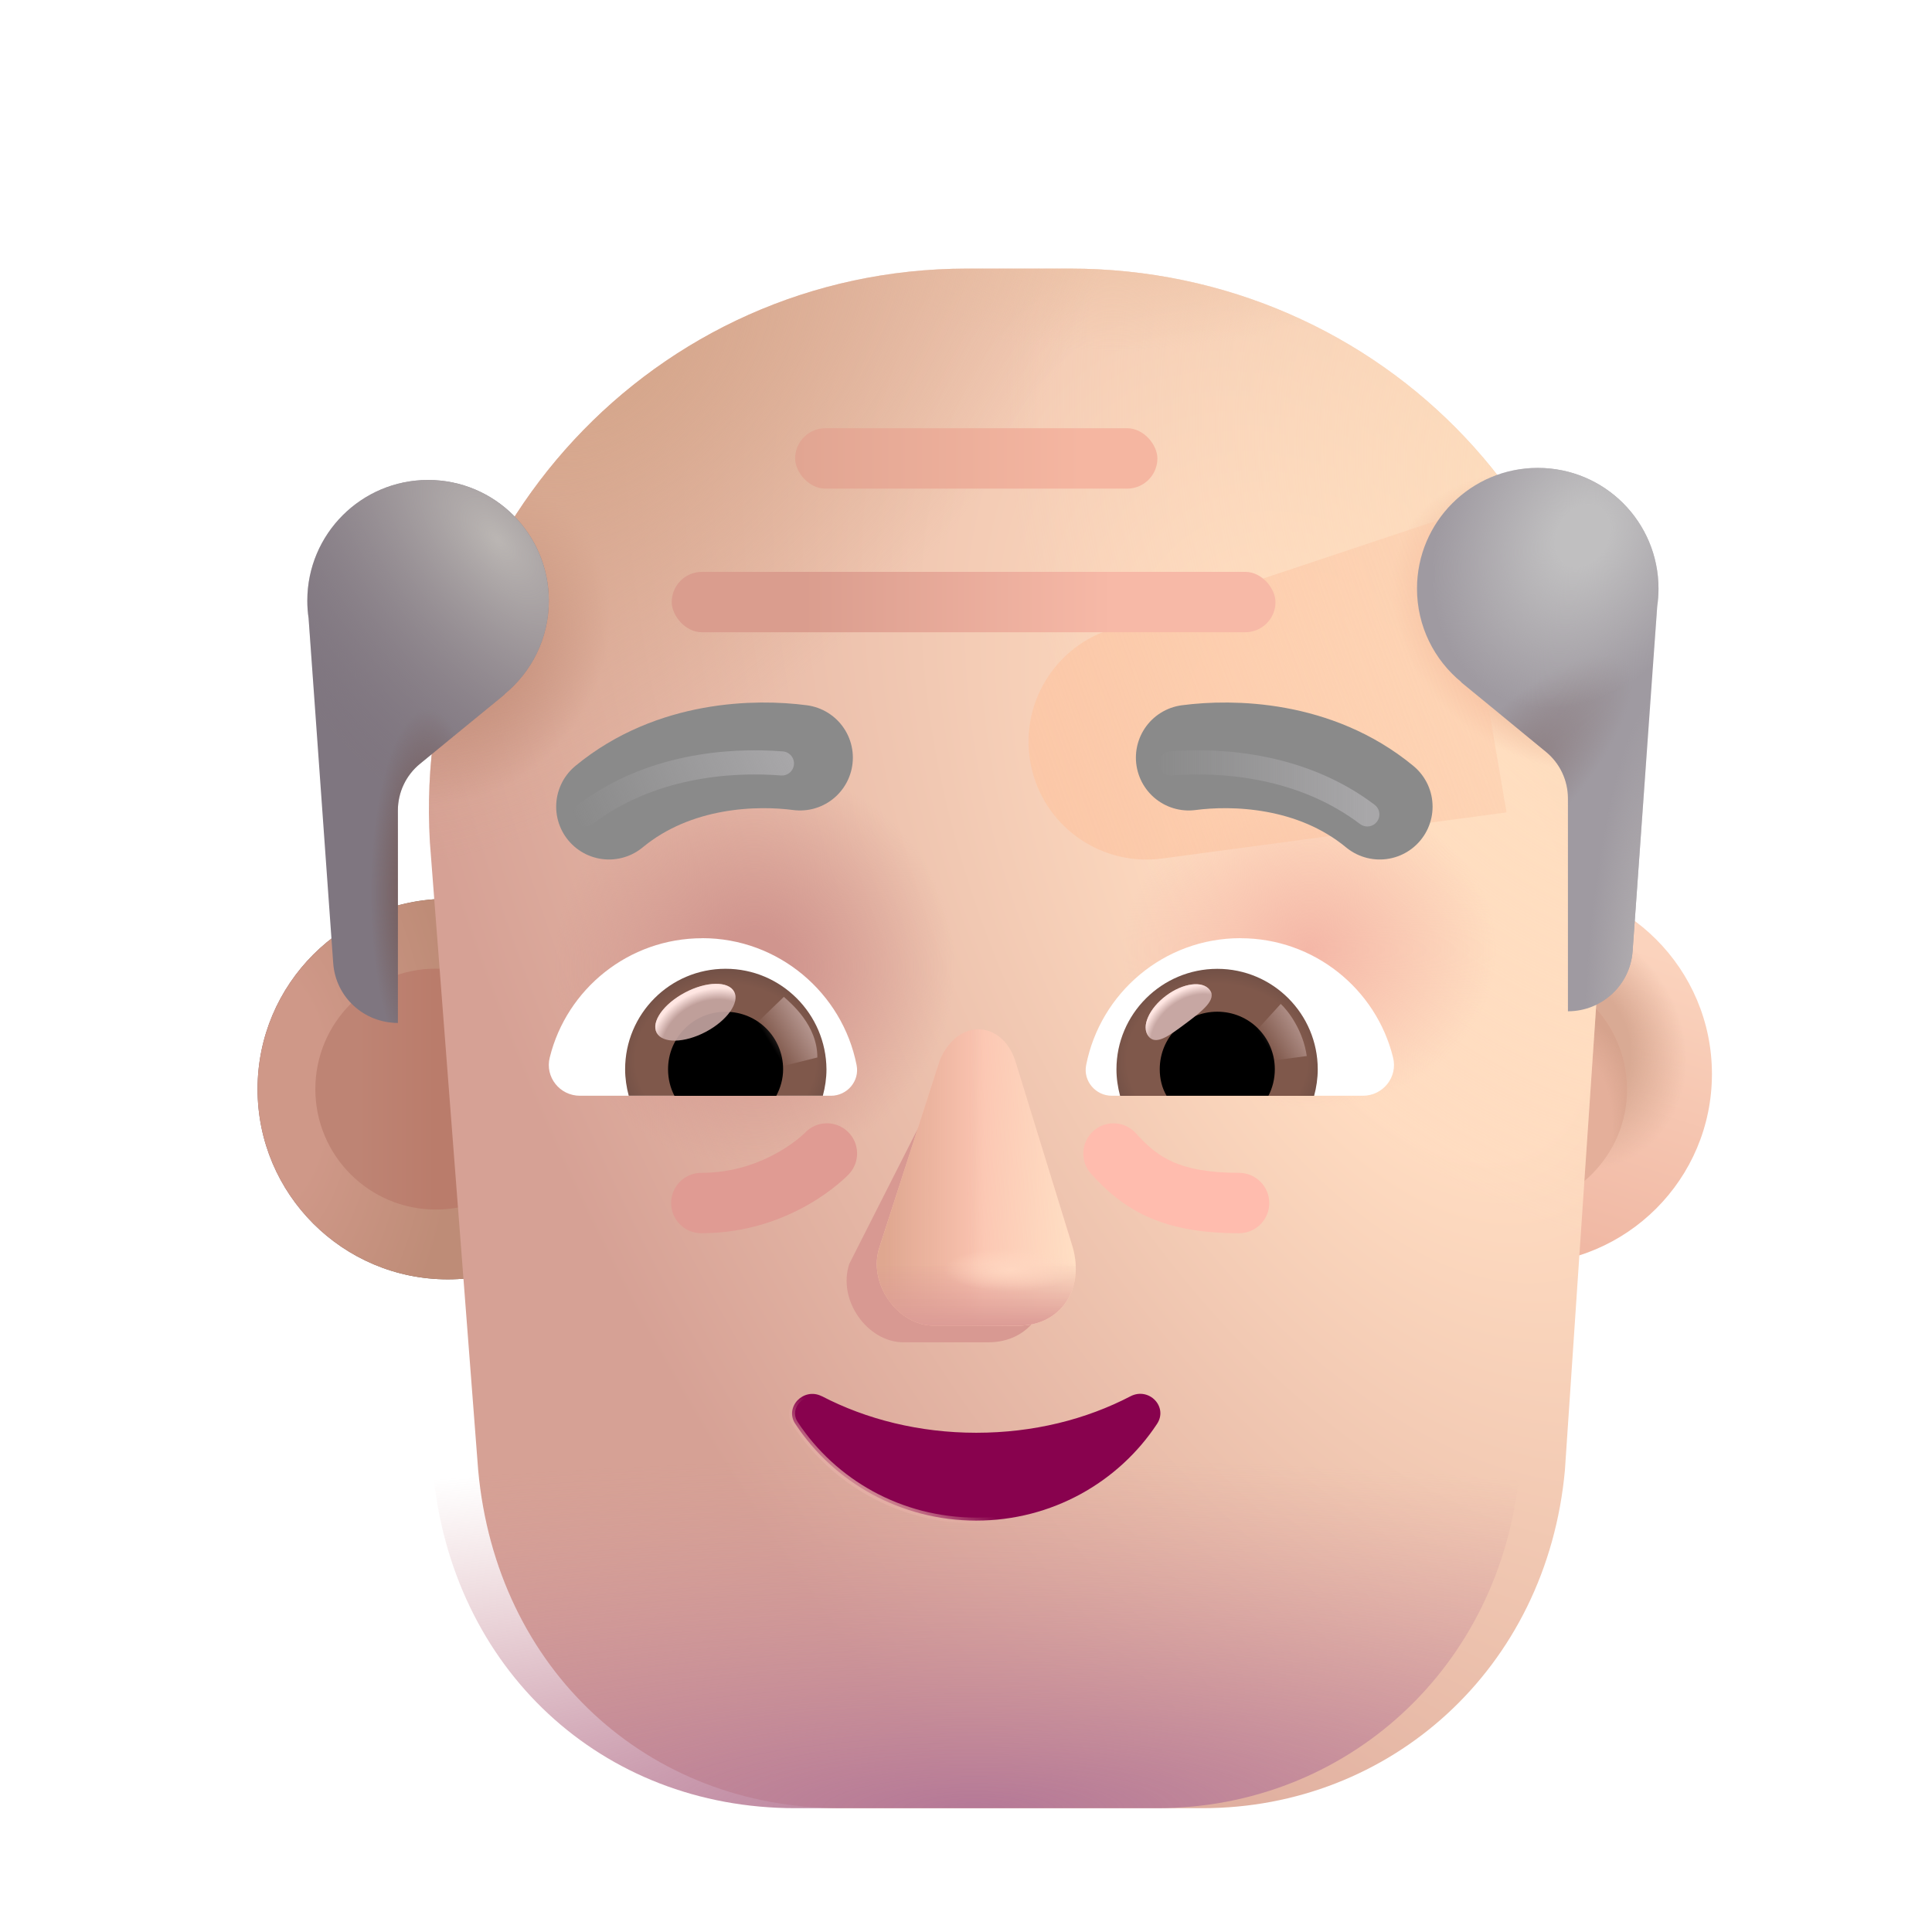 <svg fill="none" height="32" viewBox="0 0 32 32" width="32" xmlns="http://www.w3.org/2000/svg" xmlns:xlink="http://www.w3.org/1999/xlink"><filter id="a" color-interpolation-filters="sRGB" filterUnits="userSpaceOnUse" height="6.553" width="6.553" x="21.802" y="14.637"><feFlood flood-opacity="0" result="BackgroundImageFix"/><feBlend in="SourceGraphic" in2="BackgroundImageFix" mode="normal" result="shape"/><feColorMatrix in="SourceAlpha" result="hardAlpha" type="matrix" values="0 0 0 0 0 0 0 0 0 0 0 0 0 0 0 0 0 0 127 0"/><feOffset dx=".25" dy="-.25"/><feGaussianBlur stdDeviation=".25"/><feComposite in2="hardAlpha" k2="-1" k3="1" operator="arithmetic"/><feColorMatrix type="matrix" values="0 0 0 0 0.843 0 0 0 0 0.624 0 0 0 0 0.58 0 0 0 1 0"/><feBlend in2="shape" mode="normal" result="effect1_innerShadow_3987_20093"/></filter><filter id="b" color-interpolation-filters="sRGB" filterUnits="userSpaceOnUse" height="4.991" width="4.991" x="22.459" y="15.543"><feFlood flood-opacity="0" result="BackgroundImageFix"/><feBlend in="SourceGraphic" in2="BackgroundImageFix" mode="normal" result="shape"/><feGaussianBlur result="effect1_foregroundBlur_3987_20093" stdDeviation=".25"/></filter><filter id="c" color-interpolation-filters="sRGB" filterUnits="userSpaceOnUse" height="6.303" width="6.503" x="4.067" y="14.887"><feFlood flood-opacity="0" result="BackgroundImageFix"/><feBlend in="SourceGraphic" in2="BackgroundImageFix" mode="normal" result="shape"/><feColorMatrix in="SourceAlpha" result="hardAlpha" type="matrix" values="0 0 0 0 0 0 0 0 0 0 0 0 0 0 0 0 0 0 127 0"/><feOffset dx=".2"/><feGaussianBlur stdDeviation=".15"/><feComposite in2="hardAlpha" k2="-1" k3="1" operator="arithmetic"/><feColorMatrix type="matrix" values="0 0 0 0 0.62 0 0 0 0 0.471 0 0 0 0 0.408 0 0 0 1 0"/><feBlend in2="shape" mode="normal" result="effect1_innerShadow_3987_20093"/></filter><filter id="d" color-interpolation-filters="sRGB" filterUnits="userSpaceOnUse" height="6.303" width="6.503" x="4.067" y="14.887"><feFlood flood-opacity="0" result="BackgroundImageFix"/><feBlend in="SourceGraphic" in2="BackgroundImageFix" mode="normal" result="shape"/><feColorMatrix in="SourceAlpha" result="hardAlpha" type="matrix" values="0 0 0 0 0 0 0 0 0 0 0 0 0 0 0 0 0 0 127 0"/><feOffset dx=".2"/><feGaussianBlur stdDeviation=".15"/><feComposite in2="hardAlpha" k2="-1" k3="1" operator="arithmetic"/><feColorMatrix type="matrix" values="0 0 0 0 0.918 0 0 0 0 0.694 0 0 0 0 0.608 0 0 0 1 0"/><feBlend in2="shape" mode="normal" result="effect1_innerShadow_3987_20093"/></filter><filter id="e" color-interpolation-filters="sRGB" filterUnits="userSpaceOnUse" height="4.991" width="4.991" x="4.723" y="15.543"><feFlood flood-opacity="0" result="BackgroundImageFix"/><feBlend in="SourceGraphic" in2="BackgroundImageFix" mode="normal" result="shape"/><feGaussianBlur result="effect1_foregroundBlur_3987_20093" stdDeviation=".25"/></filter><filter id="f" color-interpolation-filters="sRGB" filterUnits="userSpaceOnUse" height="25.5" width="20.793" x="6.104" y="4.449"><feFlood flood-opacity="0" result="BackgroundImageFix"/><feBlend in="SourceGraphic" in2="BackgroundImageFix" mode="normal" result="shape"/><feColorMatrix in="SourceAlpha" result="hardAlpha" type="matrix" values="0 0 0 0 0 0 0 0 0 0 0 0 0 0 0 0 0 0 127 0"/><feOffset dx="1"/><feGaussianBlur stdDeviation=".75"/><feComposite in2="hardAlpha" k2="-1" k3="1" operator="arithmetic"/><feColorMatrix type="matrix" values="0 0 0 0 0.91 0 0 0 0 0.678 0 0 0 0 0.592 0 0 0 1 0"/><feBlend in2="shape" mode="normal" result="effect1_innerShadow_3987_20093"/><feColorMatrix in="SourceAlpha" result="hardAlpha" type="matrix" values="0 0 0 0 0 0 0 0 0 0 0 0 0 0 0 0 0 0 127 0"/><feOffset dx="-.25"/><feGaussianBlur stdDeviation=".375"/><feComposite in2="hardAlpha" k2="-1" k3="1" operator="arithmetic"/><feColorMatrix type="matrix" values="0 0 0 0 1 0 0 0 0 0.871 0 0 0 0 0.745 0 0 0 1 0"/><feBlend in2="effect1_innerShadow_3987_20093" mode="normal" result="effect2_innerShadow_3987_20093"/></filter><filter id="g" color-interpolation-filters="sRGB" filterUnits="userSpaceOnUse" height="9.719" width="11.918" x="15.036" y="6.519"><feFlood flood-opacity="0" result="BackgroundImageFix"/><feBlend in="SourceGraphic" in2="BackgroundImageFix" mode="normal" result="shape"/><feGaussianBlur result="effect1_foregroundBlur_3987_20093" stdDeviation="1"/></filter><filter id="h" color-interpolation-filters="sRGB" filterUnits="userSpaceOnUse" height="6.408" width="4.796" x="13.272" y="16.575"><feFlood flood-opacity="0" result="BackgroundImageFix"/><feBlend in="SourceGraphic" in2="BackgroundImageFix" mode="normal" result="shape"/><feGaussianBlur result="effect1_foregroundBlur_3987_20093" stdDeviation=".375"/></filter><filter id="i" color-interpolation-filters="sRGB" filterUnits="userSpaceOnUse" height="5.408" width="3.796" x="14.272" y="16.799"><feFlood flood-opacity="0" result="BackgroundImageFix"/><feBlend in="SourceGraphic" in2="BackgroundImageFix" mode="normal" result="shape"/><feGaussianBlur result="effect1_foregroundBlur_3987_20093" stdDeviation=".125"/></filter><filter id="j" color-interpolation-filters="sRGB" filterUnits="userSpaceOnUse" height="9.2" width="4.3" x="23.17" y="7.749"><feFlood flood-opacity="0" result="BackgroundImageFix"/><feBlend in="SourceGraphic" in2="BackgroundImageFix" mode="normal" result="shape"/><feColorMatrix in="SourceAlpha" result="hardAlpha" type="matrix" values="0 0 0 0 0 0 0 0 0 0 0 0 0 0 0 0 0 0 127 0"/><feOffset dx=".3" dy="-.2"/><feGaussianBlur stdDeviation=".25"/><feComposite in2="hardAlpha" k2="-1" k3="1" operator="arithmetic"/><feColorMatrix type="matrix" values="0 0 0 0 0.58 0 0 0 0 0.569 0 0 0 0 0.557 0 0 0 1 0"/><feBlend in2="shape" mode="normal" result="effect1_innerShadow_3987_20093"/></filter><filter id="k" color-interpolation-filters="sRGB" filterUnits="userSpaceOnUse" height="1.594" width="1.493" x="12.245" y="16.311"><feFlood flood-opacity="0" result="BackgroundImageFix"/><feBlend in="SourceGraphic" in2="BackgroundImageFix" mode="normal" result="shape"/><feGaussianBlur result="effect1_foregroundBlur_3987_20093" stdDeviation=".1"/></filter><filter id="l" color-interpolation-filters="sRGB" filterUnits="userSpaceOnUse" height="1.141" width="1.529" x="10.751" y="16.187"><feFlood flood-opacity="0" result="BackgroundImageFix"/><feBlend in="SourceGraphic" in2="BackgroundImageFix" mode="normal" result="shape"/><feGaussianBlur result="effect1_foregroundBlur_3987_20093" stdDeviation=".05"/></filter><filter id="m" color-interpolation-filters="sRGB" filterUnits="userSpaceOnUse" height="1.125" width="1.294" x="18.875" y="16.202"><feFlood flood-opacity="0" result="BackgroundImageFix"/><feBlend in="SourceGraphic" in2="BackgroundImageFix" mode="normal" result="shape"/><feGaussianBlur result="effect1_foregroundBlur_3987_20093" stdDeviation=".05"/></filter><filter id="n" color-interpolation-filters="sRGB" filterUnits="userSpaceOnUse" height="1.357" width="1.316" x="20.528" y="16.429"><feFlood flood-opacity="0" result="BackgroundImageFix"/><feBlend in="SourceGraphic" in2="BackgroundImageFix" mode="normal" result="shape"/><feGaussianBlur result="effect1_foregroundBlur_3987_20093" stdDeviation=".1"/></filter><filter id="o" color-interpolation-filters="sRGB" filterUnits="userSpaceOnUse" height="3" width="5.214" x="18.514" y="11.636"><feFlood flood-opacity="0" result="BackgroundImageFix"/><feBlend in="SourceGraphic" in2="BackgroundImageFix" mode="normal" result="shape"/><feColorMatrix in="SourceAlpha" result="hardAlpha" type="matrix" values="0 0 0 0 0 0 0 0 0 0 0 0 0 0 0 0 0 0 127 0"/><feOffset dx=".3" dy="-.4"/><feGaussianBlur stdDeviation=".3"/><feComposite in2="hardAlpha" k2="-1" k3="1" operator="arithmetic"/><feColorMatrix type="matrix" values="0 0 0 0 0.345 0 0 0 0 0.306 0 0 0 0 0.369 0 0 0 1 0"/><feBlend in2="shape" mode="normal" result="effect1_innerShadow_3987_20093"/></filter><filter id="p" color-interpolation-filters="sRGB" filterUnits="userSpaceOnUse" height="2.061" width="4.458" x="18.789" y="12.027"><feFlood flood-opacity="0" result="BackgroundImageFix"/><feBlend in="SourceGraphic" in2="BackgroundImageFix" mode="normal" result="shape"/><feGaussianBlur result="effect1_foregroundBlur_3987_20093" stdDeviation=".2"/></filter><filter id="q" color-interpolation-filters="sRGB" filterUnits="userSpaceOnUse" height="3" width="5.214" x="8.912" y="11.636"><feFlood flood-opacity="0" result="BackgroundImageFix"/><feBlend in="SourceGraphic" in2="BackgroundImageFix" mode="normal" result="shape"/><feColorMatrix in="SourceAlpha" result="hardAlpha" type="matrix" values="0 0 0 0 0 0 0 0 0 0 0 0 0 0 0 0 0 0 127 0"/><feOffset dx=".3" dy="-.4"/><feGaussianBlur stdDeviation=".3"/><feComposite in2="hardAlpha" k2="-1" k3="1" operator="arithmetic"/><feColorMatrix type="matrix" values="0 0 0 0 0.345 0 0 0 0 0.306 0 0 0 0 0.369 0 0 0 1 0"/><feBlend in2="shape" mode="normal" result="effect1_innerShadow_3987_20093"/></filter><filter id="r" color-interpolation-filters="sRGB" filterUnits="userSpaceOnUse" height="2.061" width="4.458" x="9.093" y="12.027"><feFlood flood-opacity="0" result="BackgroundImageFix"/><feBlend in="SourceGraphic" in2="BackgroundImageFix" mode="normal" result="shape"/><feGaussianBlur result="effect1_foregroundBlur_3987_20093" stdDeviation=".2"/></filter><linearGradient id="s" gradientUnits="userSpaceOnUse" x1="27.005" x2="25.459" y1="15.978" y2="20.766"><stop offset="0" stop-color="#fbd3bd"/><stop offset="1" stop-color="#f0b8a4"/></linearGradient><radialGradient id="t" cx="0" cy="0" gradientTransform="matrix(1.561 -1.136 1.297 1.781 25.656 17.538)" gradientUnits="userSpaceOnUse" r="1"><stop offset=".543" stop-color="#d9aa94"/><stop offset="1" stop-color="#d9aa94" stop-opacity="0"/></radialGradient><radialGradient id="u" cx="0" cy="0" gradientTransform="matrix(1.647 -3.029 1.773 .964 24.871 19.685)" gradientUnits="userSpaceOnUse" r="1"><stop offset=".755" stop-color="#d6a38d" stop-opacity="0"/><stop offset=".916" stop-color="#d6a38d"/></radialGradient><radialGradient id="v" cx="0" cy="0" gradientTransform="matrix(.52 .515 -.664 .67 24.954 18.038)" gradientUnits="userSpaceOnUse" r="1"><stop offset="0" stop-color="#d5a58e"/><stop offset="1" stop-color="#d5a58e" stop-opacity="0"/></radialGradient><radialGradient id="w" cx="0" cy="0" gradientTransform="matrix(3.313 0 0 5.797 4.067 18.038)" gradientUnits="userSpaceOnUse" r="1"><stop offset=".351" stop-color="#865d5f"/><stop offset="1" stop-color="#76594a"/></radialGradient><radialGradient id="x" cx="0" cy="0" gradientTransform="matrix(3.313 0 0 5.797 4.067 18.038)" gradientUnits="userSpaceOnUse" r="1"><stop offset=".351" stop-color="#cf9888"/><stop offset="1" stop-color="#be8c77"/></radialGradient><linearGradient id="y" gradientUnits="userSpaceOnUse" x1="7.218" x2="5.934" y1="18.597" y2="18.597"><stop offset="0" stop-color="#ba7c6b"/><stop offset="1" stop-color="#be8474"/></linearGradient><radialGradient id="z" cx="0" cy="0" gradientTransform="matrix(-15.062 8 -14.694 -27.665 22.404 14.949)" gradientUnits="userSpaceOnUse" r="1"><stop offset=".15" stop-color="#ffdcc1"/><stop offset=".84" stop-color="#d6a195"/></radialGradient><radialGradient id="A" cx="0" cy="0" gradientTransform="matrix(-9.279 3.625 -4.656 -11.916 26.341 8.512)" gradientUnits="userSpaceOnUse" r="1"><stop offset="0" stop-color="#ffe0bf"/><stop offset="1" stop-color="#ffe0bf" stop-opacity="0"/></radialGradient><radialGradient id="B" cx="0" cy="0" gradientTransform="matrix(0 -2.625 3.094 0 20.935 15.73)" gradientUnits="userSpaceOnUse" r="1"><stop offset="0" stop-color="#f4b7a7"/><stop offset="1" stop-color="#f4b7a7" stop-opacity="0"/></radialGradient><radialGradient id="C" cx="0" cy="0" gradientTransform="matrix(0 -3.312 3.312 0 11.75 16.012)" gradientUnits="userSpaceOnUse" r="1"><stop offset=".172" stop-color="#d0958e"/><stop offset="1" stop-color="#d0958e" stop-opacity="0"/></radialGradient><radialGradient id="D" cx="0" cy="0" gradientTransform="matrix(-2.353 -1.632 1.29 -1.86 24.971 10.296)" gradientUnits="userSpaceOnUse" r="1"><stop offset=".584" stop-color="#efb699"/><stop offset="1" stop-color="#efb699" stop-opacity="0"/></radialGradient><radialGradient id="E" cx="0" cy="0" gradientTransform="matrix(-1.731 2.285 -1.988 -1.506 6.72 10.615)" gradientUnits="userSpaceOnUse" r="1"><stop offset=".476" stop-color="#c38c7c"/><stop offset="1" stop-color="#c38c7c" stop-opacity="0"/></radialGradient><radialGradient id="F" cx="0" cy="0" gradientTransform="matrix(0 1.75 -4.635 0 17.688 4.074)" gradientUnits="userSpaceOnUse" r="1"><stop offset="0" stop-color="#eec5a9"/><stop offset="1" stop-color="#eec5a9" stop-opacity="0"/></radialGradient><radialGradient id="G" cx="0" cy="0" gradientTransform="matrix(3.976 4.257 -7.556 7.057 9.467 6.181)" gradientUnits="userSpaceOnUse" r="1"><stop offset="0" stop-color="#d5a68b"/><stop offset="1" stop-color="#d5a68b" stop-opacity="0"/></radialGradient><radialGradient id="H" cx="0" cy="0" gradientTransform="matrix(0 -5.812 26.091 0 16.125 29.949)" gradientUnits="userSpaceOnUse" r="1"><stop offset="0" stop-color="#b57997"/><stop offset="1" stop-color="#d49b9d" stop-opacity="0"/></radialGradient><linearGradient id="I" gradientUnits="userSpaceOnUse" x1="15.727" x2="30.915" y1="14.168" y2="8.73"><stop offset="0" stop-color="#fcc7a6"/><stop offset="1" stop-color="#fcc7a6" stop-opacity="0"/></linearGradient><linearGradient id="J" gradientUnits="userSpaceOnUse" x1="14.652" x2="16.3" y1="20.008" y2="20.008"><stop offset="0" stop-color="#dfa790"/><stop offset="1" stop-color="#dfa790" stop-opacity="0"/></linearGradient><linearGradient id="K" gradientUnits="userSpaceOnUse" x1="17.818" x2="16.017" y1="20.599" y2="20.574"><stop offset="0" stop-color="#ffdfc4"/><stop offset="1" stop-color="#ffdfc4" stop-opacity="0"/></linearGradient><linearGradient id="L" gradientUnits="userSpaceOnUse" x1="16.512" x2="16.512" y1="21.957" y2="20.909"><stop offset="0" stop-color="#dc9c96"/><stop offset="1" stop-color="#dc9c96" stop-opacity="0"/></linearGradient><radialGradient id="M" cx="0" cy="0" gradientTransform="matrix(0 .36 -1.111 0 16.745 21.029)" gradientUnits="userSpaceOnUse" r="1"><stop offset="0" stop-color="#ffd7c1"/><stop offset="1" stop-color="#ffd7c1" stop-opacity="0"/></radialGradient><radialGradient id="N" cx="0" cy="0" gradientTransform="matrix(-3.158 2.719 -5.218 -6.061 8.247 8.949)" gradientUnits="userSpaceOnUse" r="1"><stop offset="0" stop-color="#bbb6b3"/><stop offset="1" stop-color="#807680" stop-opacity="0"/></radialGradient><radialGradient id="O" cx="0" cy="0" gradientTransform="matrix(0 3.047 -.952 0 7.09 14.793)" gradientUnits="userSpaceOnUse" r="1"><stop offset=".237" stop-color="#735551"/><stop offset="1" stop-color="#735551" stop-opacity="0"/></radialGradient><radialGradient id="P" cx="0" cy="0" gradientTransform="matrix(1.984 -2.094 .728 .69 24.622 13.23)" gradientUnits="userSpaceOnUse" r="1"><stop offset=".231" stop-color="#8f8286"/><stop offset="1" stop-color="#8f8286" stop-opacity="0"/></radialGradient><radialGradient id="Q" cx="0" cy="0" gradientTransform="matrix(-1.469 2.625 -2.014 -1.127 25.904 9.074)" gradientUnits="userSpaceOnUse" r="1"><stop offset=".18" stop-color="#c0bfc0"/><stop offset="1" stop-color="#c0bfc0" stop-opacity="0"/></radialGradient><radialGradient id="R" cx="0" cy="0" gradientTransform="matrix(.329 -4.547 .858 .062 26.841 16.324)" gradientUnits="userSpaceOnUse" r="1"><stop offset="0" stop-color="#b1adb0"/><stop offset="1" stop-color="#b1adb0" stop-opacity="0"/></radialGradient><linearGradient id="S" gradientUnits="userSpaceOnUse" x1="14.236" x2="15.047" y1="24.898" y2="23.616"><stop offset="0" stop-color="#e5afa6"/><stop offset=".663" stop-color="#e5afa6" stop-opacity="0"/></linearGradient><linearGradient id="T" gradientUnits="userSpaceOnUse" x1="13.17" x2="17.938" y1="8.093" y2="8.093"><stop offset="0" stop-color="#e1a592"/><stop offset="1" stop-color="#f5b6a1"/></linearGradient><linearGradient id="U" gradientUnits="userSpaceOnUse" x1="13.312" x2="18.431" y1="10.472" y2="10.472"><stop offset="0" stop-color="#da9d8e"/><stop offset="1" stop-color="#f7b9a7"/></linearGradient><linearGradient id="V"><stop offset=".75" stop-color="#7f584b"/><stop offset="1" stop-color="#694b43"/><stop offset="1" stop-color="#804d49"/><stop offset="1" stop-color="#5d4139"/></linearGradient><radialGradient id="W" cx="0" cy="0" gradientTransform="matrix(0 1.684 -1.993 0 12.021 17.558)" gradientUnits="userSpaceOnUse" r="1" xlink:href="#V"/><linearGradient id="X"><stop offset="0" stop-color="#b4948d"/><stop offset="1" stop-color="#b4948d" stop-opacity="0"/></linearGradient><linearGradient id="Y" gradientUnits="userSpaceOnUse" x1="13.408" x2="12.823" xlink:href="#X" y1="17.036" y2="17.397"/><linearGradient id="Z"><stop offset=".766" stop-color="#ffe6e2" stop-opacity="0"/><stop offset=".966" stop-color="#ffe6e2"/></linearGradient><radialGradient id="aa" cx="0" cy="0" gradientTransform="matrix(-.014 -.921 1.107 -.017 11.488 17.345)" gradientUnits="userSpaceOnUse" r="1" xlink:href="#Z"/><radialGradient id="ab" cx="0" cy="0" gradientTransform="matrix(0 1.684 -1.993 0 20.158 17.558)" gradientUnits="userSpaceOnUse" r="1" xlink:href="#V"/><radialGradient id="ac" cx="0" cy="0" gradientTransform="matrix(-.432 -.557 .767 -.595 19.732 17.093)" gradientUnits="userSpaceOnUse" r="1" xlink:href="#Z"/><linearGradient id="ad" gradientUnits="userSpaceOnUse" x1="21.608" x2="21.023" xlink:href="#X" y1="17.036" y2="17.397"/><linearGradient id="ae"><stop offset="0" stop-color="#a8a7a9"/><stop offset="1" stop-color="#a8a7a9" stop-opacity="0"/></linearGradient><linearGradient id="af" gradientUnits="userSpaceOnUse" x1="22.646" x2="19.154" xlink:href="#ae" y1="13.488" y2="13.488"/><linearGradient id="ag" gradientUnits="userSpaceOnUse" x1="13.147" x2="9.693" xlink:href="#ae" y1="12.627" y2="13.97"/><g filter="url(#a)"><path d="m24.954 21.19c1.74 0 3.151-1.411 3.151-3.151 0-1.741-1.411-3.152-3.151-3.152-1.741 0-3.152 1.411-3.152 3.152 0 1.74 1.411 3.151 3.152 3.151z" fill="url(#s)"/><path d="m24.954 21.19c1.74 0 3.151-1.411 3.151-3.151 0-1.741-1.411-3.152-3.151-3.152-1.741 0-3.152 1.411-3.152 3.152 0 1.74 1.411 3.151 3.152 3.151z" fill="url(#t)"/></g><g filter="url(#b)"><path d="m24.954 20.034c1.102 0 1.995-.893 1.995-1.995 0-1.102-.893-1.995-1.995-1.995s-1.995.893-1.995 1.995c0 1.102.893 1.995 1.995 1.995z" fill="#e4af9a"/><path d="m24.954 20.034c1.102 0 1.995-.893 1.995-1.995 0-1.102-.893-1.995-1.995-1.995s-1.995.893-1.995 1.995c0 1.102.893 1.995 1.995 1.995z" fill="url(#u)"/><path d="m24.954 20.034c1.102 0 1.995-.893 1.995-1.995 0-1.102-.893-1.995-1.995-1.995s-1.995.893-1.995 1.995c0 1.102.893 1.995 1.995 1.995z" fill="url(#v)"/></g><g filter="url(#c)"><path d="m7.218 21.19c1.741 0 3.152-1.411 3.152-3.151 0-1.741-1.411-3.152-3.152-3.152-1.741 0-3.152 1.411-3.152 3.152 0 1.74 1.411 3.151 3.152 3.151z" fill="url(#w)"/></g><g filter="url(#d)"><path d="m7.218 21.19c1.741 0 3.152-1.411 3.152-3.151 0-1.741-1.411-3.152-3.152-3.152-1.741 0-3.152 1.411-3.152 3.152 0 1.74 1.411 3.151 3.152 3.151z" fill="url(#x)"/></g><g filter="url(#e)"><path d="m7.218 20.034c1.102 0 1.995-.893 1.995-1.995 0-1.102-.893-1.995-1.995-1.995-1.102 0-1.995.893-1.995 1.995 0 1.102.893 1.995 1.995 1.995z" fill="url(#y)"/></g><g filter="url(#f)"><path d="m15.27 4.449c-5.2 0-9.2 4.4-8.9 9.5l.8 10.4c.3 3.3 2.8 5.6 6 5.6h6c3.1 0 5.7-2.3 6-5.6l.7-10.4c.4-5.2-3.7-9.5-8.9-9.5z" fill="url(#z)"/><path d="m15.27 4.449c-5.2 0-9.2 4.4-8.9 9.5l.8 10.4c.3 3.3 2.8 5.6 6 5.6h6c3.1 0 5.7-2.3 6-5.6l.7-10.4c.4-5.2-3.7-9.5-8.9-9.5z" fill="url(#A)"/><path d="m15.27 4.449c-5.2 0-9.2 4.4-8.9 9.5l.8 10.4c.3 3.3 2.8 5.6 6 5.6h6c3.1 0 5.7-2.3 6-5.6l.7-10.4c.4-5.2-3.7-9.5-8.9-9.5z" fill="url(#B)"/><path d="m15.27 4.449c-5.2 0-9.2 4.4-8.9 9.5l.8 10.4c.3 3.3 2.8 5.6 6 5.6h6c3.1 0 5.7-2.3 6-5.6l.7-10.4c.4-5.2-3.7-9.5-8.9-9.5z" fill="url(#C)"/><path d="m15.27 4.449c-5.2 0-9.2 4.4-8.9 9.5l.8 10.4c.3 3.3 2.8 5.6 6 5.6h6c3.1 0 5.7-2.3 6-5.6l.7-10.4c.4-5.2-3.7-9.5-8.9-9.5z" fill="url(#D)"/><path d="m15.27 4.449c-5.2 0-9.2 4.4-8.9 9.5l.8 10.4c.3 3.3 2.8 5.6 6 5.6h6c3.1 0 5.7-2.3 6-5.6l.7-10.4c.4-5.2-3.7-9.5-8.9-9.5z" fill="url(#E)"/><path d="m15.27 4.449c-5.2 0-9.2 4.4-8.9 9.5l.8 10.4c.3 3.3 2.8 5.6 6 5.6h6c3.1 0 5.7-2.3 6-5.6l.7-10.4c.4-5.2-3.7-9.5-8.9-9.5z" fill="url(#F)"/><path d="m15.27 4.449c-5.2 0-9.2 4.4-8.9 9.5l.8 10.4c.3 3.3 2.8 5.6 6 5.6h6c3.1 0 5.7-2.3 6-5.6l.7-10.4c.4-5.2-3.7-9.5-8.9-9.5z" fill="url(#G)"/></g><path d="m15.27 4.449c-5.2 0-9.2 4.4-8.9 9.5l.8 10.4c.3 3.3 2.8 5.6 6 5.6h6c3.1 0 5.7-2.3 6-5.6l.7-10.4c.4-5.2-3.7-9.5-8.9-9.5z" fill="url(#H)"/><g filter="url(#g)"><path d="m24.11 8.519-5.739 1.913c-.977.326-1.533 1.354-1.271 2.35.251.952 1.171 1.568 2.147 1.438l5.706-.764z" fill="url(#I)"/></g><g filter="url(#h)"><path d="m15.638 17.833-1.571 3.1c-.2.6.3 1.3.9 1.3h1.4c.7 0 1.1-.6.9-1.3l-.9-3.1c-.227-.655-.429-.7-.729 0z" fill="#d89992"/></g><g filter="url(#i)"><path d="m15.567 17.557-1 3.1c-.2.6.3 1.3.9 1.3h1.4c.7 0 1.1-.6.9-1.3l-.955-3.1c-.227-.655-.945-.7-1.245 0z" fill="#fbc4b1"/><path d="m15.567 17.557-1 3.1c-.2.6.3 1.3.9 1.3h1.4c.7 0 1.1-.6.9-1.3l-.955-3.1c-.227-.655-.945-.7-1.245 0z" fill="url(#J)"/><path d="m15.567 17.557-1 3.1c-.2.6.3 1.3.9 1.3h1.4c.7 0 1.1-.6.9-1.3l-.955-3.1c-.227-.655-.945-.7-1.245 0z" fill="url(#K)"/><path d="m15.567 17.557-1 3.1c-.2.6.3 1.3.9 1.3h1.4c.7 0 1.1-.6.9-1.3l-.955-3.1c-.227-.655-.945-.7-1.245 0z" fill="url(#L)"/><path d="m15.567 17.557-1 3.1c-.2.6.3 1.3.9 1.3h1.4c.7 0 1.1-.6.9-1.3l-.955-3.1c-.227-.655-.945-.7-1.245 0z" fill="url(#M)"/></g><path d="m8.356 11.498c.448-.367.734-.924.734-1.548 0-1.105-.895-2-2-2s-2 .895-2 2c0 .098.007.194.021.288l.408 5.715c.04.562.508.99 1.071.99v-3.519c0-.3.134-.584.366-.773l1.403-1.15z" fill="#7f7680"/><path d="m8.356 11.498c.448-.367.734-.924.734-1.548 0-1.105-.895-2-2-2s-2 .895-2 2c0 .098.007.194.021.288l.408 5.715c.04.562.508.99 1.071.99v-3.519c0-.3.134-.584.366-.773l1.403-1.15z" fill="url(#N)"/><path d="m8.356 11.498c.448-.367.734-.924.734-1.548 0-1.105-.895-2-2-2s-2 .895-2 2c0 .098.007.194.021.288l.408 5.715c.04.562.508.99 1.071.99v-3.519c0-.3.134-.584.366-.773l1.403-1.15z" fill="url(#O)"/><g filter="url(#j)"><path d="m23.904 11.498c-.448-.367-.734-.924-.734-1.548 0-1.105.895-2 2-2s2 .895 2 2c0 .098-.007.194-.021.288l-.408 5.715c-.04.562-.508.997-1.071.997v-3.527c0-.3-.134-.584-.366-.773l-1.403-1.15z" fill="#9f9aa1"/><path d="m23.904 11.498c-.448-.367-.734-.924-.734-1.548 0-1.105.895-2 2-2s2 .895 2 2c0 .098-.007.194-.021.288l-.408 5.715c-.04.562-.508.997-1.071.997v-3.527c0-.3-.134-.584-.366-.773l-1.403-1.15z" fill="url(#P)"/><path d="m23.904 11.498c-.448-.367-.734-.924-.734-1.548 0-1.105.895-2 2-2s2 .895 2 2c0 .098-.007.194-.021.288l-.408 5.715c-.04.562-.508.997-1.071.997v-3.527c0-.3-.134-.584-.366-.773l-1.403-1.15z" fill="url(#Q)"/><path d="m23.904 11.498c-.448-.367-.734-.924-.734-1.548 0-1.105.895-2 2-2s2 .895 2 2c0 .098-.007.194-.021.288l-.408 5.715c-.04.562-.508.997-1.071.997v-3.527c0-.3-.134-.584-.366-.773l-1.403-1.15z" fill="url(#R)"/></g><path d="m13.61 23.125-.001-0c-.15-.076-.306-.029-.4.069-.094.099-.129.255-.034.393.633.96 1.737 1.599 2.994 1.599 1.257 0 2.36-.64 2.994-1.6.095-.142.061-.298-.034-.396-.094-.098-.25-.141-.399-.066h-0l-0.0 0c-.74.386-1.612.607-2.56.607-.938 0-1.82-.221-2.56-.607z" fill="#88024e" stroke="url(#S)" stroke-width=".1"/><path d="m18.109 18.733c.206-.184.522-.167.706.039.195.218.377.369.613.474.24.106.574.18 1.095.18.276 0 .5.224.5.5 0 .276-.224.5-.5.5-.612 0-1.094-.086-1.499-.265-.409-.181-.701-.44-.954-.721-.184-.206-.167-.522.039-.706z" fill="#ffbcae"/><path d="m13.335 18.76c.19-.2.506-.207.706-.017.2.19.208.507.017.707l-.001.001-.002.002-.004.004-.012.012c-.009.009-.022.021-.037.036-.031.029-.075.069-.131.115-.111.092-.272.211-.479.33-.413.237-1.018.476-1.776.476-.276 0-.5-.224-.5-.5 0-.276.224-.5.5-.5.542 0 .977-.171 1.279-.344.151-.086.266-.172.341-.234.038-.031.065-.056.082-.071.008-.008.014-.013.017-.016z" fill="#e09b93"/><rect fill="url(#T)" height="1" rx=".5" width="6" x="13.17" y="7.093"/><rect fill="url(#U)" height="1" rx=".5" width="10" x="11.126" y="9.472"/><path d="m11.632 15.54c-1.218 0-2.246.84-2.526 1.974-.083.325.166.635.499.635h4.16c.265 0 .476-.242.423-.507-.234-1.195-1.293-2.103-2.556-2.103z" fill="#fff"/><path d="m12.018 16.046c-.923 0-1.664.749-1.664 1.664 0 .151.023.302.06.439h3.215c.038-.144.06-.287.06-.439-.007-.915-.749-1.664-1.671-1.664z" fill="url(#W)"/><path d="m12.971 17.711c0-.529-.423-.953-.953-.953-.529 0-.953.423-.953.953 0 .159.038.31.106.439h1.687c.068-.129.113-.28.113-.439z" fill="#000"/><g filter="url(#k)"><path d="m13.538 17.515c0-.538-.437-.896-.555-1.004l-.538.52.331.674z" fill="url(#Y)"/></g><g filter="url(#l)"><ellipse cx="11.516" cy="16.758" fill="#c7a7a3" fill-opacity=".9" rx=".726" ry=".368" transform="matrix(.884 -.468 .468 .884 -6.505 7.341)"/><ellipse cx="11.516" cy="16.758" fill="url(#aa)" rx=".726" ry=".368" transform="matrix(.884 -.468 .468 .884 -6.505 7.341)"/></g><path d="m20.547 15.54c1.218 0 2.246.84 2.526 1.974.083.325-.166.635-.499.635h-4.16c-.265 0-.476-.242-.424-.507.234-1.195 1.286-2.103 2.556-2.103z" fill="#fff"/><path d="m20.162 16.047c.923 0 1.664.749 1.664 1.664 0 .151-.023.303-.06.439h-3.214c-.038-.144-.06-.287-.06-.439 0-.915.749-1.664 1.671-1.664z" fill="url(#ab)"/><path d="m19.209 17.71c0-.529.423-.953.953-.953.529 0 .953.423.953.953 0 .159-.038.31-.106.439h-1.687c-.076-.129-.113-.28-.113-.439z" fill="#000"/><g filter="url(#m)"><path d="m20.039 16.398c.119.159-.129.352-.411.562-.282.211-.491.359-.609.2-.119-.159.014-.458.295-.668.282-.211.606-.253.725-.094z" fill="#c7a7a3"/><path d="m20.039 16.398c.119.159-.129.352-.411.562-.282.211-.491.359-.609.2-.119-.159.014-.458.295-.668.282-.211.606-.253.725-.094z" fill="url(#ac)"/></g><g filter="url(#n)"><path d="m21.644 17.491c-.061-.43-.313-.754-.431-.863l-.485.532.219.425z" fill="url(#ad)"/></g><g filter="url(#o)"><path d="m19.389 12.949c.711-.094 2.086-.078 3.164.812" stroke="#8a8a8a" stroke-linecap="round" stroke-width="1.75"/></g><g filter="url(#p)"><path d="m19.389 12.645c.883-.07 2.195.039 3.258.844" stroke="url(#af)" stroke-linecap="round" stroke-width=".4"/></g><g filter="url(#q)"><path d="m12.951 12.949c-.711-.094-2.086-.078-3.164.812" stroke="#8a8a8a" stroke-linecap="round" stroke-width="1.75"/></g><g filter="url(#r)"><path d="m12.951 12.645c-.883-.07-2.195.039-3.258.844" stroke="url(#ag)" stroke-linecap="round" stroke-width=".4"/></g></svg>